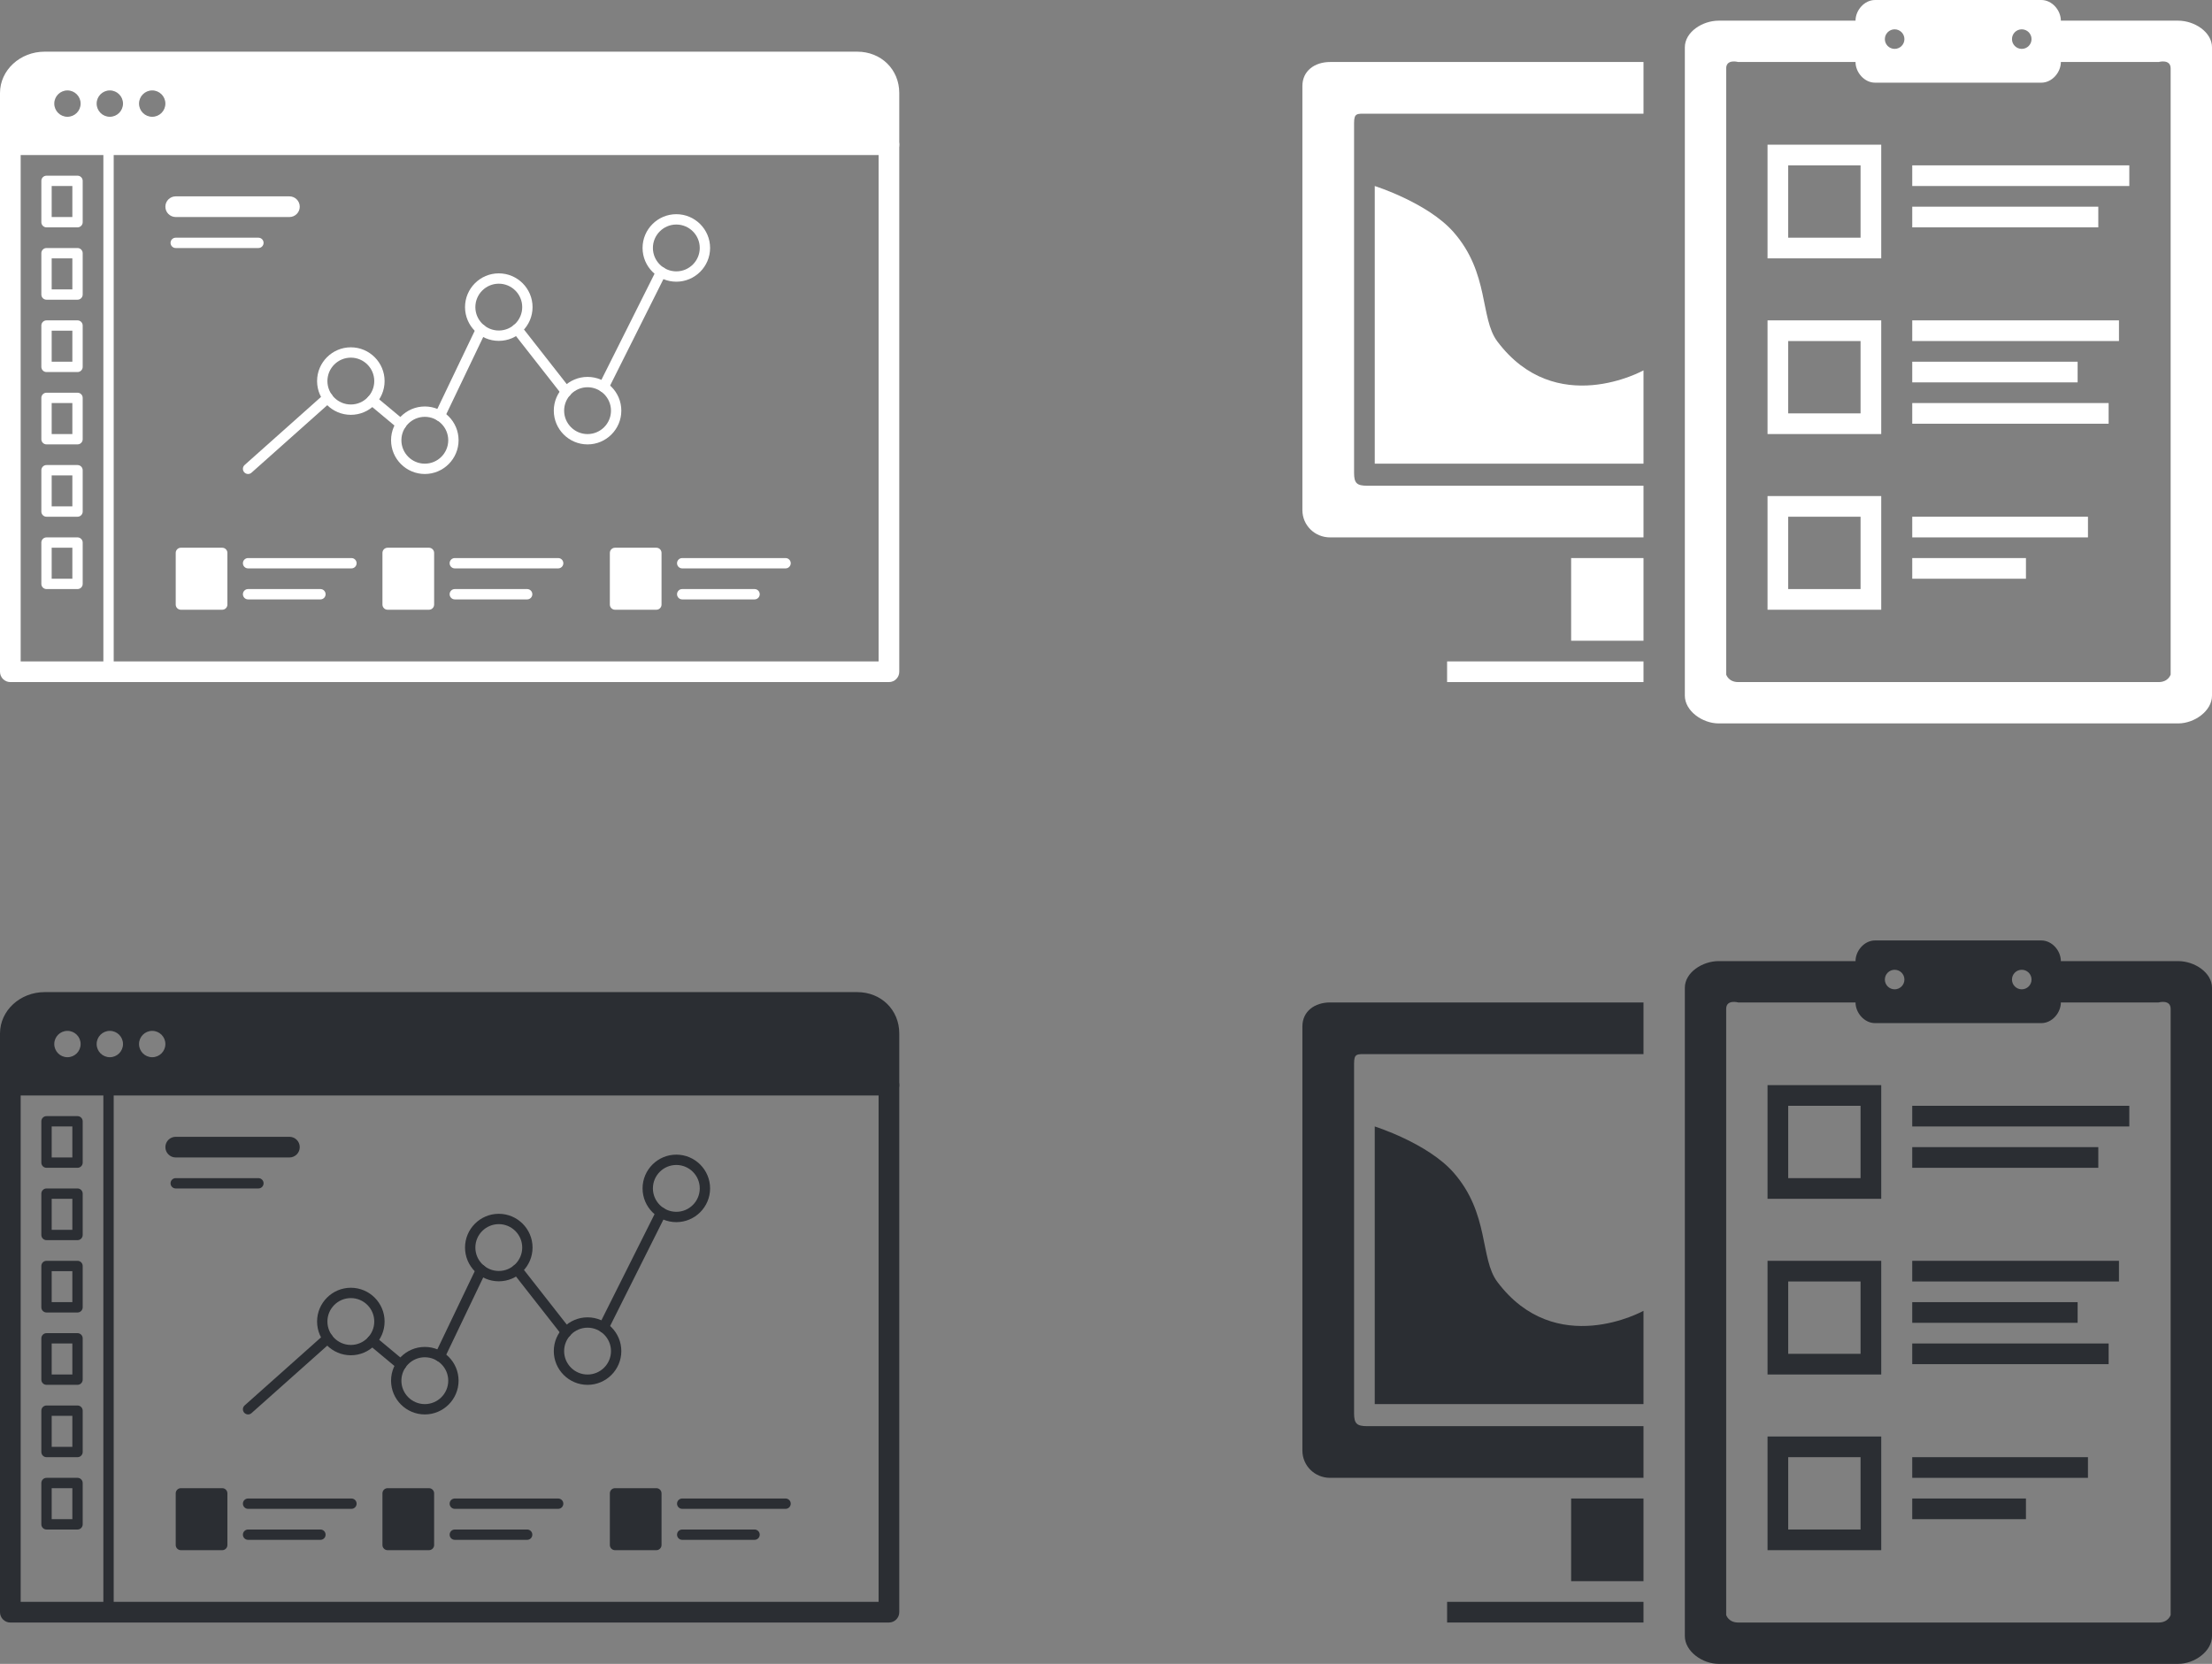<?xml version="1.0" encoding="UTF-8"?>
<svg width="214px" height="161px" viewBox="0 0 214 161" version="1.1" xmlns="http://www.w3.org/2000/svg" xmlns:xlink="http://www.w3.org/1999/xlink">
    <rect x="0" y="0" width="214" height="161" fill="#808080" stroke="none"/>
    <defs></defs>
    <g id="v2.12" stroke="none" stroke-width="1" fill="none" fill-rule="evenodd">
        <g id="img-cpqh">
            <g id="web-21699" transform="translate(126, 91)" fill="#2B2E33">
                <rect id="Rectangle-path" x="26" y="54" width="7" height="8"></rect>
                <rect id="Rectangle-path" x="14" y="64" width="19" height="2"></rect>
                <path d="M33,47 L6.272,47 C5.271,47 5,46.758 5,45.757 L5,11.922 C5,10.921 5.271,11 6.272,11 L33,11 L33,6 L2.676,6 C1.198,6 0,6.848 0,8.326 L0,49.353 C0,50.831 1.198,52 2.676,52 L33,52 L33,47 L33,47 Z" id="Shape"></path>
                <path d="M56,25 L45,25 L45,14 L56,14 L56,25 L56,25 Z M47,23 L54,23 L54,16 L47,16 L47,23 L47,23 Z" id="Shape"></path>
                <rect id="Rectangle-path" x="59" y="16" width="21" height="2"></rect>
                <rect id="Rectangle-path" x="59" y="20" width="18" height="2"></rect>
                <path d="M56,42 L45,42 L45,31 L56,31 L56,42 L56,42 Z M47,40 L54,40 L54,33 L47,33 L47,40 L47,40 Z" id="Shape"></path>
                <rect id="Rectangle-path" x="59" y="35" width="16" height="2"></rect>
                <rect id="Rectangle-path" x="59" y="39" width="19" height="2"></rect>
                <path d="M56,59 L45,59 L45,48 L56,48 L56,59 L56,59 Z M47,57 L54,57 L54,50 L47,50 L47,57 L47,57 Z" id="Shape"></path>
                <rect id="Rectangle-path" x="59" y="50" width="17" height="2"></rect>
                <rect id="Rectangle-path" x="59" y="31" width="20" height="2"></rect>
                <rect id="Rectangle-path" x="59" y="54" width="11" height="2"></rect>
                <path d="M7,18 L7,44.863 L33,44.863 L33,35.838 C33,35.838 24.514,40.578 18.857,33.035 C17.165,30.779 18.114,26.435 14.623,22.46 C12.126,19.616 7,18 7,18 L7,18 Z" id="Shape"></path>
                <path d="M84.73,2 L73.378,2 C73.378,1 72.531,0 71.486,0 L55.405,0 C54.36,0 53.513,1 53.513,2 L40.27,2 C38.703,2 37,3.096 37,4.58 L37,67.311 C37,68.796 38.703,70 40.27,70 L84.73,70 C86.297,70 88,68.796 88,67.312 L88,4.58 C88,3.096 86.297,2 84.73,2 L84.73,2 Z M69.595,2.838 C70.117,2.838 70.541,3.261 70.541,3.784 C70.541,4.306 70.118,4.73 69.595,4.73 C69.072,4.73 68.649,4.306 68.649,3.784 C68.649,3.261 69.072,2.838 69.595,2.838 L69.595,2.838 Z M57.297,2.838 C57.819,2.838 58.243,3.261 58.243,3.784 C58.243,4.306 57.82,4.73 57.297,4.73 C56.774,4.73 56.351,4.306 56.351,3.784 C56.351,3.261 56.775,2.838 57.297,2.838 L57.297,2.838 Z M84,65.27 C84,65.27 83.784,66 82.838,66 L42.162,66 C41.216,66 41,65.27 41,65.27 L41,6.622 C41,5.676 42.162,6 42.162,6 L53.513,6 C53.513,7 54.36,8 55.405,8 L71.486,8 C72.531,8 73.378,7 73.378,6 L82.837,6 C82.837,6 83.999,5.676 83.999,6.622 L83.999,65.27 L84,65.27 Z" id="Shape"></path>
            </g>
            <g id="web-21699" transform="translate(126, 0)" fill="#FFFFFF">
                <rect id="Rectangle-path" x="26" y="54" width="7" height="8"></rect>
                <rect id="Rectangle-path" x="14" y="64" width="19" height="2"></rect>
                <path d="M33,47 L6.272,47 C5.271,47 5,46.758 5,45.757 L5,11.922 C5,10.921 5.271,11 6.272,11 L33,11 L33,6 L2.676,6 C1.198,6 0,6.848 0,8.326 L0,49.353 C0,50.831 1.198,52 2.676,52 L33,52 L33,47 L33,47 Z" id="Shape"></path>
                <path d="M56,25 L45,25 L45,14 L56,14 L56,25 L56,25 Z M47,23 L54,23 L54,16 L47,16 L47,23 L47,23 Z" id="Shape"></path>
                <rect id="Rectangle-path" x="59" y="16" width="21" height="2"></rect>
                <rect id="Rectangle-path" x="59" y="20" width="18" height="2"></rect>
                <path d="M56,42 L45,42 L45,31 L56,31 L56,42 L56,42 Z M47,40 L54,40 L54,33 L47,33 L47,40 L47,40 Z" id="Shape"></path>
                <rect id="Rectangle-path" x="59" y="35" width="16" height="2"></rect>
                <rect id="Rectangle-path" x="59" y="39" width="19" height="2"></rect>
                <path d="M56,59 L45,59 L45,48 L56,48 L56,59 L56,59 Z M47,57 L54,57 L54,50 L47,50 L47,57 L47,57 Z" id="Shape"></path>
                <rect id="Rectangle-path" x="59" y="50" width="17" height="2"></rect>
                <rect id="Rectangle-path" x="59" y="31" width="20" height="2"></rect>
                <rect id="Rectangle-path" x="59" y="54" width="11" height="2"></rect>
                <path d="M7,18 L7,44.863 L33,44.863 L33,35.838 C33,35.838 24.514,40.578 18.857,33.035 C17.165,30.779 18.114,26.435 14.623,22.46 C12.126,19.616 7,18 7,18 L7,18 Z" id="Shape"></path>
                <path d="M84.73,2 L73.378,2 C73.378,1 72.531,0 71.486,0 L55.405,0 C54.36,0 53.513,1 53.513,2 L40.27,2 C38.703,2 37,3.096 37,4.58 L37,67.311 C37,68.796 38.703,70 40.27,70 L84.73,70 C86.297,70 88,68.796 88,67.312 L88,4.58 C88,3.096 86.297,2 84.73,2 L84.73,2 Z M69.595,2.838 C70.117,2.838 70.541,3.261 70.541,3.784 C70.541,4.306 70.118,4.73 69.595,4.73 C69.072,4.73 68.649,4.306 68.649,3.784 C68.649,3.261 69.072,2.838 69.595,2.838 L69.595,2.838 Z M57.297,2.838 C57.819,2.838 58.243,3.261 58.243,3.784 C58.243,4.306 57.82,4.73 57.297,4.73 C56.774,4.73 56.351,4.306 56.351,3.784 C56.351,3.261 56.775,2.838 57.297,2.838 L57.297,2.838 Z M84,65.27 C84,65.27 83.784,66 82.838,66 L42.162,66 C41.216,66 41,65.27 41,65.27 L41,6.622 C41,5.676 42.162,6 42.162,6 L53.513,6 C53.513,7 54.36,8 55.405,8 L71.486,8 C72.531,8 73.378,7 73.378,6 L82.837,6 C82.837,6 83.999,5.676 83.999,6.622 L83.999,65.27 L84,65.27 Z" id="Shape"></path>
            </g>
            <g id="web-50330" transform="translate(0, 5)" fill="#FFFFFF">
                <path d="M21.5,54 L17.5,54 C17.224,54 17,53.776 17,53.5 L17,48.5 C17,48.224 17.224,48 17.5,48 L21.5,48 C21.776,48 22,48.224 22,48.5 L22,53.5 C22,53.776 21.776,54 21.5,54 L21.5,54 Z" id="Shape"></path>
                <path d="M7.5,17 L4.5,17 C4.224,17 4,16.776 4,16.5 L4,12.5 C4,12.224 4.224,12 4.5,12 L7.5,12 C7.776,12 8,12.224 8,12.5 L8,16.5 C8,16.776 7.776,17 7.5,17 L7.5,17 Z M5,16 L7,16 L7,13 L5,13 L5,16 L5,16 Z" id="Shape"></path>
                <path d="M7.5,24 L4.5,24 C4.224,24 4,23.776 4,23.5 L4,19.5 C4,19.224 4.224,19 4.5,19 L7.5,19 C7.776,19 8,19.224 8,19.5 L8,23.5 C8,23.776 7.776,24 7.5,24 L7.5,24 Z M5,23 L7,23 L7,20 L5,20 L5,23 L5,23 Z" id="Shape"></path>
                <path d="M7.5,31 L4.5,31 C4.224,31 4,30.776 4,30.5 L4,26.5 C4,26.224 4.224,26 4.5,26 L7.5,26 C7.776,26 8,26.224 8,26.5 L8,30.5 C8,30.776 7.776,31 7.5,31 L7.5,31 Z M5,30 L7,30 L7,27 L5,27 L5,30 L5,30 Z" id="Shape"></path>
                <path d="M7.5,38 L4.5,38 C4.224,38 4,37.776 4,37.5 L4,33.5 C4,33.224 4.224,33 4.5,33 L7.5,33 C7.776,33 8,33.224 8,33.5 L8,37.5 C8,37.776 7.776,38 7.5,38 L7.5,38 Z M5,37 L7,37 L7,34 L5,34 L5,37 L5,37 Z" id="Shape"></path>
                <path d="M7.5,45 L4.5,45 C4.224,45 4,44.776 4,44.5 L4,40.5 C4,40.224 4.224,40 4.5,40 L7.5,40 C7.776,40 8,40.224 8,40.5 L8,44.5 C8,44.776 7.776,45 7.5,45 L7.5,45 Z M5,44 L7,44 L7,41 L5,41 L5,44 L5,44 Z" id="Shape"></path>
                <path d="M7.5,52 L4.5,52 C4.224,52 4,51.776 4,51.5 L4,47.5 C4,47.224 4.224,47 4.5,47 L7.5,47 C7.776,47 8,47.224 8,47.5 L8,51.5 C8,51.776 7.776,52 7.5,52 L7.5,52 Z M5,51 L7,51 L7,48 L5,48 L5,51 L5,51 Z" id="Shape"></path>
                <path d="M86,61 L1,61 C0.448,61 0,60.553 0,60 L0,9 C0,8.448 0.448,8 1,8 L86,8 C86.553,8 87,8.448 87,9 L87,60 C87,60.553 86.553,61 86,61 L86,61 Z M2,59 L85,59 L85,10 L2,10 L2,59 L2,59 Z" id="Shape"></path>
                <path d="M86,10 C85.447,10 85,9.552 85,9 L2,9 C2,9.552 1.552,10 1,10 C0.448,10 0,9.552 0,9 L0,4 C0,1.794 1.938,0 4.321,0 L82.928,0 C85.25,0 87,1.72 87,4 L87,9 C87,9.552 86.553,10 86,10 Z M6.525,6.3 C7.229,6.3 7.8,5.729 7.8,5.025 C7.8,4.321 7.229,3.75 6.525,3.75 C5.821,3.75 5.25,4.321 5.25,5.025 C5.25,5.729 5.821,6.3 6.525,6.3 Z M10.625,6.3 C11.329,6.3 11.9,5.729 11.9,5.025 C11.9,4.321 11.329,3.75 10.625,3.75 C9.921,3.75 9.35,4.321 9.35,5.025 C9.35,5.729 9.921,6.3 10.625,6.3 Z M14.725,6.3 C15.429,6.3 16,5.729 16,5.025 C16,4.321 15.429,3.75 14.725,3.75 C14.021,3.75 13.45,4.321 13.45,5.025 C13.45,5.729 14.021,6.3 14.725,6.3 Z" id="Combined-Shape"></path>
                <path d="M25,19 L17,19 C16.724,19 16.5,18.776 16.5,18.5 C16.5,18.224 16.724,18 17,18 L25,18 C25.276,18 25.5,18.224 25.5,18.5 C25.5,18.776 25.276,19 25,19 L25,19 Z" id="Shape"></path>
                <path d="M31,53 L24,53 C23.724,53 23.5,52.776 23.5,52.5 C23.5,52.224 23.724,52 24,52 L31,52 C31.276,52 31.5,52.224 31.5,52.5 C31.5,52.776 31.276,53 31,53 L31,53 Z" id="Shape"></path>
                <path d="M34,50 L24,50 C23.724,50 23.5,49.776 23.5,49.5 C23.5,49.224 23.724,49 24,49 L34,49 C34.276,49 34.5,49.224 34.5,49.5 C34.5,49.776 34.276,50 34,50 L34,50 Z" id="Shape"></path>
                <path d="M41.5,54 L37.5,54 C37.224,54 37,53.776 37,53.5 L37,48.5 C37,48.224 37.224,48 37.5,48 L41.5,48 C41.776,48 42,48.224 42,48.5 L42,53.5 C42,53.776 41.776,54 41.5,54 L41.5,54 Z" id="Shape"></path>
                <path d="M51,53 L44,53 C43.724,53 43.5,52.776 43.5,52.5 C43.5,52.224 43.724,52 44,52 L51,52 C51.276,52 51.5,52.224 51.5,52.5 C51.5,52.776 51.276,53 51,53 L51,53 Z" id="Shape"></path>
                <path d="M54,50 L44,50 C43.724,50 43.5,49.776 43.5,49.5 C43.5,49.224 43.724,49 44,49 L54,49 C54.276,49 54.5,49.224 54.5,49.5 C54.5,49.776 54.276,50 54,50 L54,50 Z" id="Shape"></path>
                <path d="M63.5,54 L59.5,54 C59.224,54 59,53.776 59,53.5 L59,48.5 C59,48.224 59.224,48 59.5,48 L63.5,48 C63.776,48 64,48.224 64,48.5 L64,53.5 C64,53.776 63.776,54 63.5,54 L63.5,54 Z" id="Shape"></path>
                <path d="M73,53 L66,53 C65.724,53 65.5,52.776 65.5,52.5 C65.5,52.224 65.724,52 66,52 L73,52 C73.276,52 73.5,52.224 73.5,52.5 C73.5,52.776 73.276,53 73,53 L73,53 Z" id="Shape"></path>
                <path d="M76,50 L66,50 C65.724,50 65.5,49.776 65.5,49.5 C65.5,49.224 65.724,49 66,49 L76,49 C76.276,49 76.5,49.224 76.5,49.5 C76.5,49.776 76.276,50 76,50 L76,50 Z" id="Shape"></path>
                <path d="M28,16 L17,16 C16.448,16 16,15.552 16,15 C16,14.448 16.448,14 17,14 L28,14 C28.552,14 29,14.448 29,15 C29,15.552 28.552,16 28,16 L28,16 Z" id="Shape"></path>
                <path d="M10.5,60.5 C10.224,60.5 10,60.276 10,60 L10,10 C10,9.724 10.224,9.5 10.5,9.5 C10.776,9.5 11,9.724 11,10 L11,60 C11,60.276 10.776,60.5 10.5,60.5 L10.5,60.5 Z" id="Shape"></path>
                <path d="M58.396,32.948 C58.321,32.948 58.244,32.931 58.172,32.895 C57.925,32.771 57.825,32.471 57.948,32.224 L63.515,21.106 C63.639,20.859 63.942,20.761 64.186,20.883 C64.433,21.007 64.533,21.307 64.41,21.554 L58.843,32.671 C58.755,32.848 58.578,32.948 58.396,32.948 L58.396,32.948 Z" id="Shape"></path>
                <path d="M54.778,33.412 C54.63,33.412 54.483,33.347 54.384,33.221 L49.629,27.149 C49.459,26.932 49.497,26.618 49.714,26.447 C49.932,26.277 50.246,26.315 50.416,26.532 L55.171,32.603 C55.341,32.821 55.303,33.135 55.086,33.305 C54.995,33.377 54.887,33.412 54.778,33.412 L54.778,33.412 Z" id="Shape"></path>
                <path d="M42.54,35.744 C42.468,35.744 42.394,35.728 42.325,35.695 C42.076,35.576 41.971,35.277 42.09,35.028 L46.093,26.663 C46.212,26.414 46.511,26.309 46.76,26.428 C47.009,26.547 47.114,26.846 46.995,27.095 L42.992,35.46 C42.906,35.64 42.727,35.744 42.54,35.744 L42.54,35.744 Z" id="Shape"></path>
                <path d="M38.801,36.559 C38.688,36.559 38.575,36.521 38.481,36.443 L35.678,34.107 C35.466,33.93 35.437,33.615 35.614,33.403 C35.791,33.192 36.106,33.162 36.319,33.34 L39.122,35.676 C39.334,35.853 39.363,36.168 39.186,36.38 C39.086,36.497 38.944,36.559 38.801,36.559 L38.801,36.559 Z" id="Shape"></path>
                <path d="M24,40.865 C23.862,40.865 23.726,40.808 23.627,40.698 C23.443,40.492 23.461,40.176 23.668,39.992 L31.376,33.123 C31.581,32.938 31.898,32.957 32.082,33.163 C32.266,33.369 32.248,33.685 32.041,33.869 L24.333,40.738 C24.237,40.823 24.119,40.865 24,40.865 L24,40.865 Z" id="Shape"></path>
                <path d="M48.255,27.983 C46.454,27.983 44.989,26.518 44.989,24.717 C44.989,22.916 46.454,21.451 48.255,21.451 C50.056,21.451 51.522,22.916 51.522,24.717 C51.522,26.518 50.056,27.983 48.255,27.983 L48.255,27.983 Z M48.255,22.451 C47.006,22.451 45.989,23.468 45.989,24.717 C45.989,25.966 47.006,26.983 48.255,26.983 C49.505,26.983 50.522,25.967 50.522,24.717 C50.522,23.467 49.505,22.451 48.255,22.451 L48.255,22.451 Z" id="Shape"></path>
                <path d="M33.942,35.14 C32.141,35.14 30.676,33.675 30.676,31.874 C30.676,30.073 32.141,28.607 33.942,28.607 C35.743,28.607 37.208,30.073 37.208,31.874 C37.208,33.675 35.743,35.14 33.942,35.14 L33.942,35.14 Z M33.942,29.607 C32.692,29.607 31.676,30.624 31.676,31.874 C31.676,33.123 32.692,34.14 33.942,34.14 C35.192,34.14 36.208,33.123 36.208,31.874 C36.208,30.624 35.191,29.607 33.942,29.607 L33.942,29.607 Z" id="Shape"></path>
                <path d="M56.843,38.002 C55.042,38.002 53.577,36.537 53.577,34.736 C53.577,32.935 55.042,31.47 56.843,31.47 C58.644,31.47 60.11,32.935 60.11,34.736 C60.11,36.537 58.644,38.002 56.843,38.002 L56.843,38.002 Z M56.843,32.471 C55.594,32.471 54.577,33.488 54.577,34.737 C54.577,35.986 55.594,37.003 56.843,37.003 C58.093,37.003 59.11,35.986 59.11,34.737 C59.11,33.488 58.093,32.471 56.843,32.471 L56.843,32.471 Z" id="Shape"></path>
                <path d="M41.099,40.865 C39.298,40.865 37.833,39.399 37.833,37.598 C37.833,35.797 39.298,34.332 41.099,34.332 C42.9,34.332 44.365,35.797 44.365,37.598 C44.365,39.399 42.899,40.865 41.099,40.865 L41.099,40.865 Z M41.099,35.333 C39.849,35.333 38.833,36.35 38.833,37.599 C38.833,38.849 39.849,39.866 41.099,39.866 C42.349,39.866 43.365,38.849 43.365,37.599 C43.365,36.35 42.348,35.333 41.099,35.333 L41.099,35.333 Z" id="Shape"></path>
                <path d="M65.431,22.258 C63.63,22.258 62.165,20.793 62.165,18.992 C62.165,17.191 63.63,15.726 65.431,15.726 C67.232,15.726 68.698,17.191 68.698,18.992 C68.698,20.793 67.231,22.258 65.431,22.258 L65.431,22.258 Z M65.431,16.726 C64.182,16.726 63.165,17.742 63.165,18.992 C63.165,20.242 64.182,21.258 65.431,21.258 C66.681,21.258 67.698,20.241 67.698,18.992 C67.698,17.743 66.681,16.726 65.431,16.726 L65.431,16.726 Z" id="Shape"></path>
            </g>
            <g id="web-50330" transform="translate(0, 96)" fill="#2B2E33">
                <path d="M21.5,54 L17.5,54 C17.224,54 17,53.776 17,53.5 L17,48.5 C17,48.224 17.224,48 17.5,48 L21.5,48 C21.776,48 22,48.224 22,48.5 L22,53.5 C22,53.776 21.776,54 21.5,54 L21.5,54 Z" id="Shape"></path>
                <path d="M7.5,17 L4.5,17 C4.224,17 4,16.776 4,16.5 L4,12.5 C4,12.224 4.224,12 4.5,12 L7.5,12 C7.776,12 8,12.224 8,12.5 L8,16.5 C8,16.776 7.776,17 7.5,17 L7.5,17 Z M5,16 L7,16 L7,13 L5,13 L5,16 L5,16 Z" id="Shape"></path>
                <path d="M7.5,24 L4.5,24 C4.224,24 4,23.776 4,23.5 L4,19.5 C4,19.224 4.224,19 4.5,19 L7.5,19 C7.776,19 8,19.224 8,19.5 L8,23.5 C8,23.776 7.776,24 7.5,24 L7.5,24 Z M5,23 L7,23 L7,20 L5,20 L5,23 L5,23 Z" id="Shape"></path>
                <path d="M7.5,31 L4.5,31 C4.224,31 4,30.776 4,30.5 L4,26.5 C4,26.224 4.224,26 4.5,26 L7.5,26 C7.776,26 8,26.224 8,26.5 L8,30.5 C8,30.776 7.776,31 7.5,31 L7.5,31 Z M5,30 L7,30 L7,27 L5,27 L5,30 L5,30 Z" id="Shape"></path>
                <path d="M7.5,38 L4.5,38 C4.224,38 4,37.776 4,37.5 L4,33.5 C4,33.224 4.224,33 4.5,33 L7.5,33 C7.776,33 8,33.224 8,33.5 L8,37.5 C8,37.776 7.776,38 7.5,38 L7.5,38 Z M5,37 L7,37 L7,34 L5,34 L5,37 L5,37 Z" id="Shape"></path>
                <path d="M7.5,45 L4.5,45 C4.224,45 4,44.776 4,44.5 L4,40.5 C4,40.224 4.224,40 4.5,40 L7.5,40 C7.776,40 8,40.224 8,40.5 L8,44.5 C8,44.776 7.776,45 7.5,45 L7.5,45 Z M5,44 L7,44 L7,41 L5,41 L5,44 L5,44 Z" id="Shape"></path>
                <path d="M7.5,52 L4.5,52 C4.224,52 4,51.776 4,51.5 L4,47.5 C4,47.224 4.224,47 4.5,47 L7.5,47 C7.776,47 8,47.224 8,47.5 L8,51.5 C8,51.776 7.776,52 7.5,52 L7.5,52 Z M5,51 L7,51 L7,48 L5,48 L5,51 L5,51 Z" id="Shape"></path>
                <path d="M86,61 L1,61 C0.448,61 0,60.553 0,60 L0,9 C0,8.448 0.448,8 1,8 L86,8 C86.553,8 87,8.448 87,9 L87,60 C87,60.553 86.553,61 86,61 L86,61 Z M2,59 L85,59 L85,10 L2,10 L2,59 L2,59 Z" id="Shape"></path>
                <path d="M86,10 C85.447,10 85,9.552 85,9 L2,9 C2,9.552 1.552,10 1,10 C0.448,10 0,9.552 0,9 L0,4 C0,1.794 1.938,0 4.321,0 L82.928,0 C85.25,0 87,1.72 87,4 L87,9 C87,9.552 86.553,10 86,10 Z M6.525,6.3 C7.229,6.3 7.8,5.729 7.8,5.025 C7.8,4.321 7.229,3.75 6.525,3.75 C5.821,3.75 5.25,4.321 5.25,5.025 C5.25,5.729 5.821,6.3 6.525,6.3 Z M10.625,6.3 C11.329,6.3 11.9,5.729 11.9,5.025 C11.9,4.321 11.329,3.75 10.625,3.75 C9.921,3.75 9.35,4.321 9.35,5.025 C9.35,5.729 9.921,6.3 10.625,6.3 Z M14.725,6.3 C15.429,6.3 16,5.729 16,5.025 C16,4.321 15.429,3.75 14.725,3.75 C14.021,3.75 13.45,4.321 13.45,5.025 C13.45,5.729 14.021,6.3 14.725,6.3 Z" id="Combined-Shape"></path>
                <path d="M25,19 L17,19 C16.724,19 16.5,18.776 16.5,18.5 C16.5,18.224 16.724,18 17,18 L25,18 C25.276,18 25.5,18.224 25.5,18.5 C25.5,18.776 25.276,19 25,19 L25,19 Z" id="Shape"></path>
                <path d="M31,53 L24,53 C23.724,53 23.5,52.776 23.5,52.5 C23.5,52.224 23.724,52 24,52 L31,52 C31.276,52 31.5,52.224 31.5,52.5 C31.5,52.776 31.276,53 31,53 L31,53 Z" id="Shape"></path>
                <path d="M34,50 L24,50 C23.724,50 23.5,49.776 23.5,49.5 C23.5,49.224 23.724,49 24,49 L34,49 C34.276,49 34.5,49.224 34.5,49.5 C34.5,49.776 34.276,50 34,50 L34,50 Z" id="Shape"></path>
                <path d="M41.5,54 L37.5,54 C37.224,54 37,53.776 37,53.5 L37,48.5 C37,48.224 37.224,48 37.5,48 L41.5,48 C41.776,48 42,48.224 42,48.5 L42,53.5 C42,53.776 41.776,54 41.5,54 L41.5,54 Z" id="Shape"></path>
                <path d="M51,53 L44,53 C43.724,53 43.5,52.776 43.5,52.5 C43.5,52.224 43.724,52 44,52 L51,52 C51.276,52 51.5,52.224 51.5,52.5 C51.5,52.776 51.276,53 51,53 L51,53 Z" id="Shape"></path>
                <path d="M54,50 L44,50 C43.724,50 43.5,49.776 43.5,49.5 C43.5,49.224 43.724,49 44,49 L54,49 C54.276,49 54.5,49.224 54.5,49.5 C54.5,49.776 54.276,50 54,50 L54,50 Z" id="Shape"></path>
                <path d="M63.5,54 L59.5,54 C59.224,54 59,53.776 59,53.5 L59,48.5 C59,48.224 59.224,48 59.5,48 L63.5,48 C63.776,48 64,48.224 64,48.5 L64,53.5 C64,53.776 63.776,54 63.5,54 L63.5,54 Z" id="Shape"></path>
                <path d="M73,53 L66,53 C65.724,53 65.5,52.776 65.5,52.5 C65.5,52.224 65.724,52 66,52 L73,52 C73.276,52 73.5,52.224 73.5,52.5 C73.5,52.776 73.276,53 73,53 L73,53 Z" id="Shape"></path>
                <path d="M76,50 L66,50 C65.724,50 65.5,49.776 65.5,49.5 C65.5,49.224 65.724,49 66,49 L76,49 C76.276,49 76.5,49.224 76.5,49.5 C76.5,49.776 76.276,50 76,50 L76,50 Z" id="Shape"></path>
                <path d="M28,16 L17,16 C16.448,16 16,15.552 16,15 C16,14.448 16.448,14 17,14 L28,14 C28.552,14 29,14.448 29,15 C29,15.552 28.552,16 28,16 L28,16 Z" id="Shape"></path>
                <path d="M10.5,60.5 C10.224,60.5 10,60.276 10,60 L10,10 C10,9.724 10.224,9.5 10.5,9.5 C10.776,9.5 11,9.724 11,10 L11,60 C11,60.276 10.776,60.5 10.5,60.5 L10.5,60.5 Z" id="Shape"></path>
                <path d="M58.396,32.948 C58.321,32.948 58.244,32.931 58.172,32.895 C57.925,32.771 57.825,32.471 57.948,32.224 L63.515,21.106 C63.639,20.859 63.942,20.761 64.186,20.883 C64.433,21.007 64.533,21.307 64.41,21.554 L58.843,32.671 C58.755,32.848 58.578,32.948 58.396,32.948 L58.396,32.948 Z" id="Shape"></path>
                <path d="M54.778,33.412 C54.63,33.412 54.483,33.347 54.384,33.221 L49.629,27.149 C49.459,26.932 49.497,26.618 49.714,26.447 C49.932,26.277 50.246,26.315 50.416,26.532 L55.171,32.603 C55.341,32.821 55.303,33.135 55.086,33.305 C54.995,33.377 54.887,33.412 54.778,33.412 L54.778,33.412 Z" id="Shape"></path>
                <path d="M42.54,35.744 C42.468,35.744 42.394,35.728 42.325,35.695 C42.076,35.576 41.971,35.277 42.09,35.028 L46.093,26.663 C46.212,26.414 46.511,26.309 46.76,26.428 C47.009,26.547 47.114,26.846 46.995,27.095 L42.992,35.46 C42.906,35.64 42.727,35.744 42.54,35.744 L42.54,35.744 Z" id="Shape"></path>
                <path d="M38.801,36.559 C38.688,36.559 38.575,36.521 38.481,36.443 L35.678,34.107 C35.466,33.93 35.437,33.615 35.614,33.403 C35.791,33.192 36.106,33.162 36.319,33.34 L39.122,35.676 C39.334,35.853 39.363,36.168 39.186,36.38 C39.086,36.497 38.944,36.559 38.801,36.559 L38.801,36.559 Z" id="Shape"></path>
                <path d="M24,40.865 C23.862,40.865 23.726,40.808 23.627,40.698 C23.443,40.492 23.461,40.176 23.668,39.992 L31.376,33.123 C31.581,32.938 31.898,32.957 32.082,33.163 C32.266,33.369 32.248,33.685 32.041,33.869 L24.333,40.738 C24.237,40.823 24.119,40.865 24,40.865 L24,40.865 Z" id="Shape"></path>
                <path d="M48.255,27.983 C46.454,27.983 44.989,26.518 44.989,24.717 C44.989,22.916 46.454,21.451 48.255,21.451 C50.056,21.451 51.522,22.916 51.522,24.717 C51.522,26.518 50.056,27.983 48.255,27.983 L48.255,27.983 Z M48.255,22.451 C47.006,22.451 45.989,23.468 45.989,24.717 C45.989,25.966 47.006,26.983 48.255,26.983 C49.505,26.983 50.522,25.967 50.522,24.717 C50.522,23.467 49.505,22.451 48.255,22.451 L48.255,22.451 Z" id="Shape"></path>
                <path d="M33.942,35.14 C32.141,35.14 30.676,33.675 30.676,31.874 C30.676,30.073 32.141,28.607 33.942,28.607 C35.743,28.607 37.208,30.073 37.208,31.874 C37.208,33.675 35.743,35.14 33.942,35.14 L33.942,35.14 Z M33.942,29.607 C32.692,29.607 31.676,30.624 31.676,31.874 C31.676,33.123 32.692,34.14 33.942,34.14 C35.192,34.14 36.208,33.123 36.208,31.874 C36.208,30.624 35.191,29.607 33.942,29.607 L33.942,29.607 Z" id="Shape"></path>
                <path d="M56.843,38.002 C55.042,38.002 53.577,36.537 53.577,34.736 C53.577,32.935 55.042,31.47 56.843,31.47 C58.644,31.47 60.11,32.935 60.11,34.736 C60.11,36.537 58.644,38.002 56.843,38.002 L56.843,38.002 Z M56.843,32.471 C55.594,32.471 54.577,33.488 54.577,34.737 C54.577,35.986 55.594,37.003 56.843,37.003 C58.093,37.003 59.11,35.986 59.11,34.737 C59.11,33.488 58.093,32.471 56.843,32.471 L56.843,32.471 Z" id="Shape"></path>
                <path d="M41.099,40.865 C39.298,40.865 37.833,39.399 37.833,37.598 C37.833,35.797 39.298,34.332 41.099,34.332 C42.9,34.332 44.365,35.797 44.365,37.598 C44.365,39.399 42.899,40.865 41.099,40.865 L41.099,40.865 Z M41.099,35.333 C39.849,35.333 38.833,36.35 38.833,37.599 C38.833,38.849 39.849,39.866 41.099,39.866 C42.349,39.866 43.365,38.849 43.365,37.599 C43.365,36.35 42.348,35.333 41.099,35.333 L41.099,35.333 Z" id="Shape"></path>
                <path d="M65.431,22.258 C63.63,22.258 62.165,20.793 62.165,18.992 C62.165,17.191 63.63,15.726 65.431,15.726 C67.232,15.726 68.698,17.191 68.698,18.992 C68.698,20.793 67.231,22.258 65.431,22.258 L65.431,22.258 Z M65.431,16.726 C64.182,16.726 63.165,17.742 63.165,18.992 C63.165,20.242 64.182,21.258 65.431,21.258 C66.681,21.258 67.698,20.241 67.698,18.992 C67.698,17.743 66.681,16.726 65.431,16.726 L65.431,16.726 Z" id="Shape"></path>
            </g>
        </g>
    </g>
</svg>